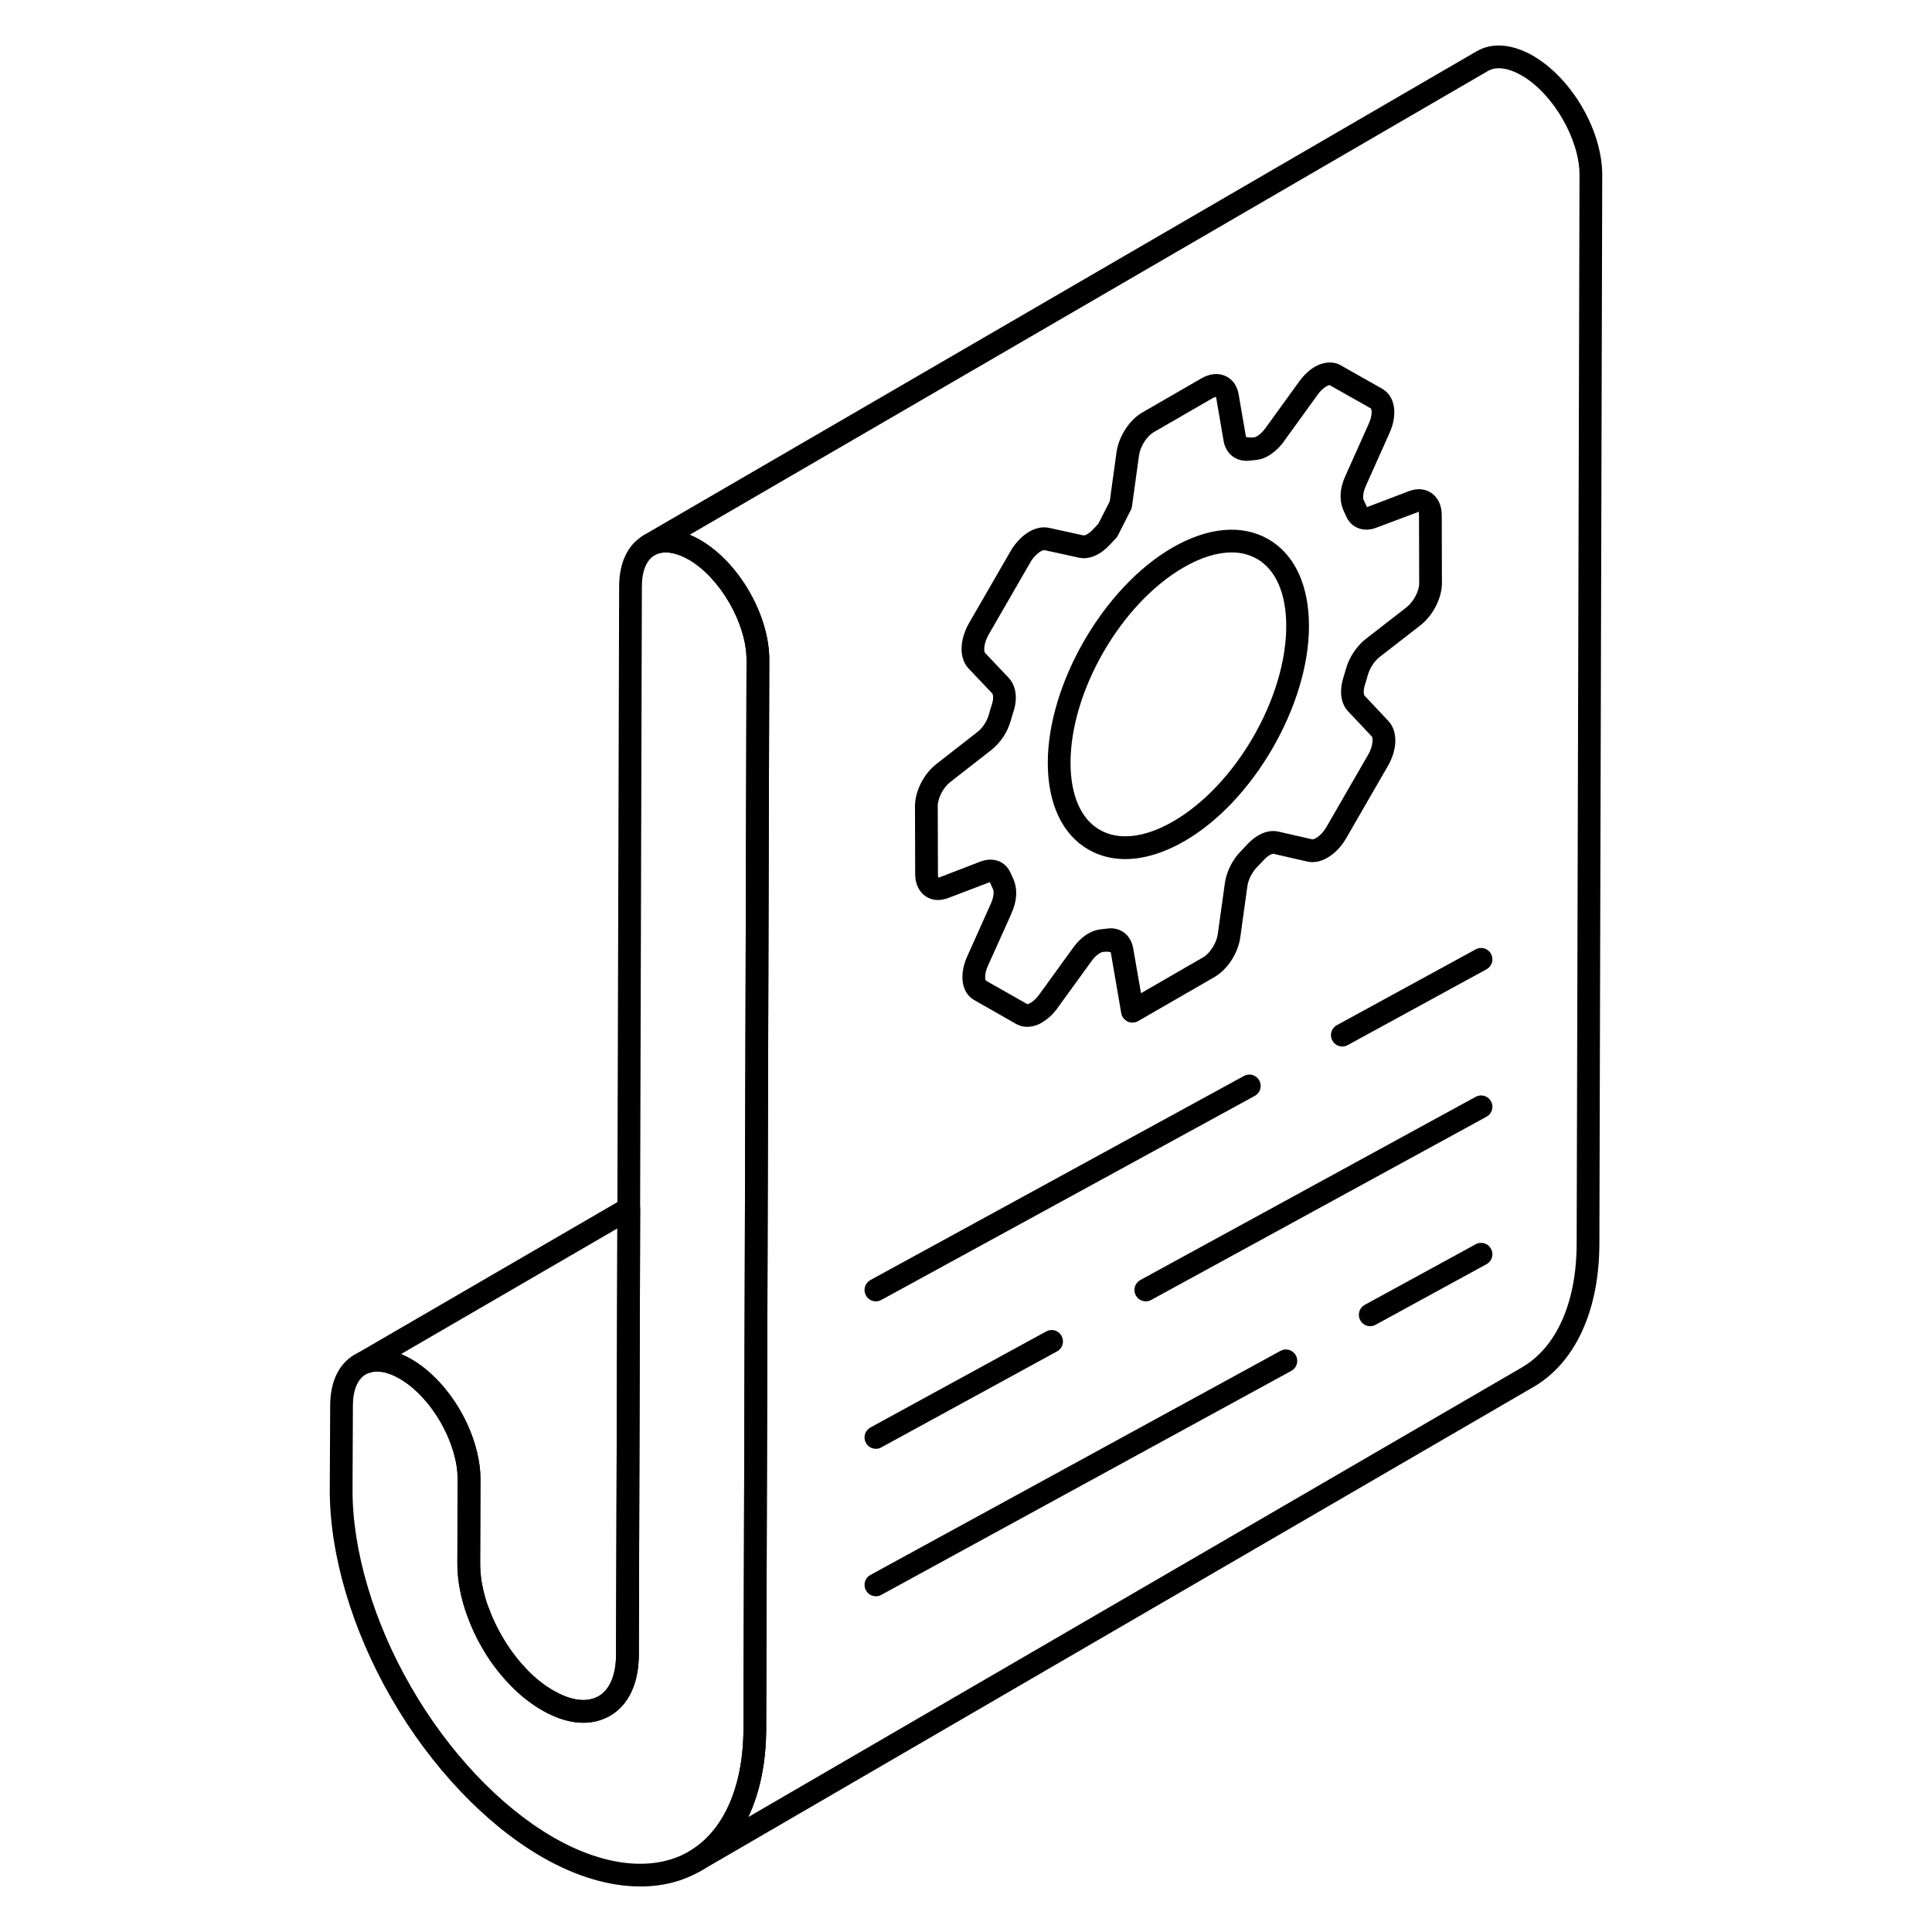 <svg width="80" height="80" viewBox="0 0 80 80" fill="none" xmlns="http://www.w3.org/2000/svg">
<path d="M24.149 71.337C23.679 71.337 23.113 71.201 22.451 70.819C21.93 70.519 21.459 70.14 21.055 69.695C20.625 69.244 20.253 68.741 19.947 68.198C19.71 67.791 19.513 67.362 19.358 66.916C19.289 66.748 19.231 66.575 19.185 66.399C19.116 66.145 19.058 65.888 19.012 65.629C18.969 65.331 18.945 65.031 18.942 64.73L18.954 61.233C18.954 60.965 18.916 60.662 18.84 60.362C18.658 59.627 18.332 58.934 17.881 58.325C17.76 58.157 17.626 57.999 17.481 57.851C17.413 57.771 17.339 57.696 17.26 57.627C17.049 57.42 16.814 57.241 16.559 57.092C16.127 56.841 15.792 56.725 15.399 56.812C15.173 56.922 14.832 56.854 14.712 56.628C14.592 56.405 14.606 56.144 14.825 56.017L25.801 49.64C25.873 49.599 25.955 49.577 26.038 49.576C26.121 49.576 26.202 49.598 26.274 49.639C26.42 49.724 26.509 49.88 26.509 50.047L26.45 68.529C26.45 69.718 26.022 70.614 25.247 71.055C24.912 71.242 24.534 71.338 24.149 71.337ZM16.612 56.066C17.086 56.277 17.52 56.569 17.893 56.929C17.971 56.998 18.07 57.094 18.168 57.207C18.327 57.365 18.481 57.558 18.637 57.762C19.173 58.496 19.568 59.339 19.754 60.141C19.847 60.507 19.898 60.888 19.898 61.235L19.885 64.731C19.885 64.978 19.906 65.23 19.94 65.479C19.98 65.685 20.024 65.908 20.091 66.141C20.132 66.287 20.173 66.435 20.235 66.579C20.372 66.977 20.545 67.352 20.764 67.73C21.048 68.232 21.377 68.675 21.74 69.049C22.107 69.45 22.5 69.767 22.916 70.002C23.431 70.298 24.167 70.579 24.786 70.235C25.25 69.971 25.507 69.365 25.507 68.529L25.565 50.866L16.612 56.066ZM28.735 77.562C28.632 77.562 28.531 77.528 28.449 77.465C28.367 77.402 28.308 77.314 28.282 77.214C28.255 77.114 28.262 77.008 28.301 76.912C28.341 76.817 28.411 76.737 28.5 76.685L28.562 76.648C29.975 75.808 30.784 73.964 30.784 71.573L30.912 27.322C30.912 25.826 29.818 23.924 28.522 23.173C27.968 22.857 27.454 22.787 27.113 22.984L27.108 22.986C27.055 23.017 26.996 23.037 26.934 23.046C26.873 23.054 26.811 23.05 26.751 23.034C26.691 23.019 26.635 22.991 26.586 22.954C26.537 22.916 26.495 22.869 26.464 22.816C26.433 22.762 26.413 22.703 26.404 22.642C26.396 22.581 26.4 22.518 26.416 22.459C26.432 22.399 26.459 22.343 26.497 22.294C26.534 22.244 26.581 22.203 26.634 22.172L26.642 22.168L61.139 2.126C61.782 1.749 62.614 1.814 63.482 2.311C65.1 3.252 66.356 5.428 66.345 7.267L66.227 51.528C66.215 54.304 65.206 56.464 63.459 57.454L29.04 77.459L28.968 77.5C28.897 77.541 28.817 77.562 28.735 77.562ZM28.558 22.144C28.701 22.202 28.846 22.274 28.992 22.357C30.598 23.288 31.854 25.47 31.854 27.324L31.725 71.574C31.725 72.977 31.468 74.221 30.986 75.24L62.989 56.639C64.44 55.815 65.275 53.953 65.286 51.525L65.404 7.266V7.262C65.413 5.78 64.319 3.886 63.013 3.127C62.451 2.806 61.954 2.739 61.613 2.939L28.558 22.144Z" fill="black"/>
<path d="M26.518 78.115C25.245 78.115 23.841 77.704 22.432 76.889C20.104 75.544 17.837 73.154 16.212 70.332C14.58 67.514 13.648 64.362 13.655 61.687L13.672 58.193C13.675 57.211 14.033 56.466 14.682 56.092C15.333 55.715 16.165 55.782 17.025 56.278C18.637 57.208 19.894 59.389 19.889 61.242L19.879 64.739C19.875 65.665 20.193 66.727 20.771 67.73C21.349 68.731 22.112 69.54 22.92 70.005C23.431 70.3 24.167 70.58 24.782 70.239C25.244 69.971 25.505 69.361 25.512 68.528L25.637 24.272C25.64 23.291 25.999 22.545 26.647 22.171C27.299 21.798 28.129 21.862 28.989 22.357C30.601 23.287 31.859 25.468 31.854 27.321L31.728 71.58C31.719 74.354 30.712 76.513 28.962 77.5C28.24 77.912 27.411 78.115 26.518 78.115ZM15.605 56.797C15.446 56.793 15.29 56.832 15.151 56.908C14.806 57.106 14.614 57.564 14.613 58.195L14.598 61.691C14.591 64.205 15.476 67.182 17.026 69.861C18.572 72.546 20.713 74.808 22.902 76.073C25.006 77.29 27.048 77.508 28.498 76.681C29.945 75.864 30.78 74.004 30.786 71.576L30.912 27.318C30.916 25.824 29.82 23.924 28.519 23.173C27.973 22.857 27.46 22.79 27.116 22.987C26.771 23.185 26.58 23.642 26.579 24.274L26.454 68.534C26.444 69.716 26.015 70.611 25.247 71.055C24.462 71.496 23.471 71.408 22.449 70.82C21.487 70.265 20.626 69.36 19.955 68.2C19.286 67.039 18.933 65.84 18.936 64.737L18.947 61.239C18.952 59.745 17.855 57.845 16.554 57.094C16.213 56.897 15.886 56.797 15.605 56.797Z" fill="black"/>
<path d="M21.402 69.847C21.34 69.847 21.277 69.835 21.219 69.81C21.161 69.786 21.109 69.75 21.065 69.705C20.631 69.252 20.255 68.746 19.947 68.199C19.71 67.791 19.513 67.362 19.358 66.917C19.322 66.801 19.332 66.675 19.387 66.567C19.441 66.459 19.535 66.375 19.65 66.335C19.764 66.294 19.89 66.299 20 66.349C20.111 66.398 20.198 66.489 20.244 66.601C20.385 66.986 20.565 67.366 20.776 67.73C21.052 68.217 21.387 68.674 21.745 69.054C21.808 69.121 21.85 69.205 21.866 69.296C21.883 69.386 21.872 69.48 21.835 69.564C21.799 69.649 21.738 69.721 21.662 69.771C21.585 69.822 21.495 69.847 21.402 69.847ZM42.532 42.519C42.373 42.52 42.217 42.48 42.079 42.401L40.343 41.412C39.825 41.127 39.7 40.386 40.046 39.612L41.025 37.428C41.165 37.117 41.157 36.894 41.118 36.818L40.986 36.528L39.241 37.193C38.9 37.317 38.577 37.285 38.319 37.107C38.048 36.919 37.897 36.594 37.895 36.194L37.888 33.383C37.886 32.764 38.248 32.046 38.773 31.637L40.472 30.311C40.686 30.146 40.865 29.872 40.943 29.598C40.984 29.447 41.03 29.3 41.08 29.145C41.157 28.898 41.112 28.742 41.087 28.715L40.099 27.673C39.712 27.255 39.725 26.506 40.125 25.802L41.847 22.819C42.05 22.471 42.324 22.186 42.62 22.014C42.904 21.852 43.193 21.801 43.452 21.86L44.871 22.171C44.925 22.167 44.977 22.148 45.023 22.118C45.108 22.067 45.185 22.003 45.252 21.93L45.48 21.688L45.952 20.76L46.234 18.715C46.33 18.059 46.77 17.386 47.305 17.078L49.746 15.668C50.094 15.467 50.452 15.433 50.753 15.574C51.035 15.705 51.225 15.968 51.287 16.315L51.594 18.095C51.733 18.127 51.834 18.114 51.933 18.111C51.933 18.11 51.978 18.102 52.057 18.058C52.17 17.991 52.294 17.873 52.4 17.728L53.807 15.783C53.993 15.527 54.213 15.321 54.445 15.187C54.818 14.974 55.21 14.95 55.516 15.126L57.251 16.108C57.764 16.411 57.883 17.152 57.545 17.912L56.56 20.113C56.419 20.425 56.435 20.642 56.466 20.701L56.519 20.817L56.605 20.999L58.354 20.333C58.688 20.209 59.013 20.238 59.272 20.414C59.547 20.604 59.699 20.93 59.7 21.332L59.707 24.142C59.708 24.759 59.343 25.479 58.819 25.891L57.118 27.212C56.906 27.38 56.718 27.671 56.64 27.948C56.604 28.078 56.566 28.213 56.52 28.351C56.438 28.613 56.475 28.774 56.499 28.802L57.491 29.855C57.881 30.273 57.872 31.024 57.467 31.721L55.741 34.712C55.541 35.058 55.267 35.343 54.967 35.515C54.692 35.677 54.41 35.733 54.146 35.678L52.719 35.352C52.722 35.353 52.674 35.349 52.574 35.407C52.486 35.461 52.405 35.527 52.337 35.605L52.054 35.901C51.847 36.113 51.692 36.415 51.652 36.69L51.357 38.818C51.263 39.474 50.825 40.147 50.29 40.457L47.128 42.281C47.062 42.319 46.988 42.341 46.911 42.344C46.835 42.347 46.759 42.331 46.69 42.298C46.621 42.266 46.561 42.216 46.515 42.155C46.47 42.094 46.439 42.023 46.427 41.947L45.994 39.432C45.892 39.397 45.791 39.408 45.684 39.415C45.665 39.418 45.617 39.424 45.538 39.469C45.406 39.552 45.292 39.661 45.204 39.789L43.78 41.753C43.611 41.991 43.395 42.191 43.145 42.341C42.96 42.454 42.748 42.516 42.531 42.52L42.532 42.519ZM41.012 35.595C41.385 35.595 41.7 35.799 41.854 36.165L41.927 36.326C42.147 36.766 42.123 37.281 41.888 37.804L41.845 37.91L40.905 39.998C40.754 40.334 40.79 40.562 40.82 40.604L42.547 41.584C42.542 41.579 42.594 41.572 42.675 41.525C42.811 41.44 42.929 41.329 43.02 41.198L44.443 39.235C44.621 38.988 44.838 38.786 45.067 38.653C45.251 38.547 45.438 38.488 45.62 38.477C45.699 38.47 45.778 38.461 45.857 38.45C46.388 38.375 46.833 38.717 46.924 39.274L47.247 41.126L49.819 39.64C50.101 39.477 50.374 39.05 50.425 38.687L50.721 36.557C50.792 36.081 51.039 35.59 51.387 35.239L51.628 34.984C51.79 34.809 51.945 34.684 52.105 34.591C52.384 34.431 52.665 34.375 52.927 34.433L54.348 34.757C54.402 34.748 54.453 34.729 54.498 34.7C54.656 34.608 54.811 34.441 54.927 34.24L56.653 31.25C56.872 30.872 56.851 30.555 56.806 30.498L55.814 29.446C55.52 29.132 55.45 28.615 55.626 28.062C55.666 27.937 55.701 27.815 55.734 27.695C55.866 27.225 56.166 26.766 56.538 26.47L58.239 25.148C58.534 24.917 58.767 24.475 58.766 24.145L58.758 21.334C58.758 21.223 58.73 21.181 58.728 21.181L58.685 21.215L56.979 21.855C56.456 22.054 55.944 21.855 55.74 21.374L55.668 21.217C55.44 20.762 55.466 20.252 55.7 19.728L56.685 17.528C56.838 17.184 56.799 16.954 56.767 16.913L55.052 15.945C55.053 15.948 55.005 15.951 54.914 16.003C54.778 16.089 54.66 16.201 54.568 16.334L53.161 18.281C52.992 18.519 52.776 18.721 52.526 18.873C52.343 18.979 52.161 19.038 51.985 19.049C51.9 19.054 51.832 19.065 51.759 19.074C51.197 19.135 50.765 18.812 50.667 18.258L50.361 16.478C50.367 16.431 50.318 16.424 50.217 16.484L47.777 17.894C47.487 18.061 47.22 18.48 47.166 18.847L46.873 20.968C46.866 21.02 46.851 21.069 46.827 21.115L46.287 22.178C46.265 22.222 46.236 22.262 46.201 22.298L45.938 22.574C45.799 22.724 45.648 22.845 45.492 22.935C45.214 23.095 44.927 23.152 44.665 23.09L43.245 22.779C43.231 22.782 43.177 22.782 43.09 22.831C42.911 22.947 42.764 23.105 42.661 23.292L40.941 26.271C40.718 26.665 40.739 26.974 40.785 27.031L41.777 28.077C42.068 28.398 42.141 28.9 41.977 29.431C41.93 29.579 41.887 29.713 41.85 29.852C41.713 30.326 41.434 30.746 41.05 31.055L39.352 32.38C39.058 32.609 38.827 33.051 38.83 33.38L38.838 36.193C38.838 36.305 38.866 36.344 38.866 36.344L40.607 35.672C40.746 35.621 40.883 35.595 41.012 35.595Z" fill="black"/>
<path d="M46.592 35.573C46.039 35.573 45.526 35.441 45.069 35.179C43.99 34.558 43.392 33.289 43.386 31.608C43.378 28.332 45.692 24.326 48.545 22.677C50.022 21.825 51.432 21.7 52.519 22.327C53.6 22.948 54.198 24.219 54.202 25.905C54.212 29.178 51.9 33.182 49.049 34.828C48.191 35.322 47.355 35.573 46.592 35.573ZM50.995 22.875C50.398 22.875 49.725 23.084 49.017 23.492C46.422 24.989 44.319 28.628 44.329 31.606C44.332 32.938 44.762 33.917 45.539 34.362C46.323 34.813 47.403 34.692 48.578 34.013C51.169 32.517 53.27 28.88 53.26 25.907C53.257 24.572 52.828 23.59 52.049 23.142C51.727 22.962 51.363 22.869 50.995 22.875ZM36.269 53.886C36.184 53.886 36.101 53.864 36.028 53.82C35.955 53.777 35.896 53.715 35.856 53.64C35.826 53.586 35.807 53.526 35.801 53.465C35.794 53.404 35.8 53.341 35.817 53.282C35.834 53.223 35.864 53.168 35.903 53.12C35.941 53.072 35.989 53.032 36.044 53.002L51.508 44.554C51.562 44.524 51.621 44.505 51.682 44.498C51.744 44.491 51.806 44.496 51.866 44.514C51.925 44.531 51.98 44.56 52.028 44.599C52.076 44.638 52.116 44.687 52.145 44.741C52.175 44.795 52.194 44.855 52.2 44.916C52.207 44.978 52.201 45.04 52.184 45.099C52.166 45.159 52.137 45.214 52.098 45.262C52.059 45.31 52.011 45.35 51.957 45.379L36.495 53.827C36.426 53.866 36.349 53.886 36.27 53.886H36.269ZM55.582 43.333C55.497 43.333 55.414 43.31 55.342 43.267C55.269 43.224 55.21 43.162 55.17 43.087C55.14 43.033 55.121 42.974 55.114 42.912C55.108 42.851 55.113 42.789 55.13 42.73C55.147 42.67 55.176 42.615 55.215 42.567C55.254 42.519 55.301 42.479 55.356 42.45L61.103 39.312C61.157 39.282 61.216 39.262 61.278 39.255C61.339 39.248 61.402 39.254 61.461 39.271C61.52 39.289 61.576 39.318 61.624 39.357C61.672 39.396 61.711 39.444 61.74 39.499C61.77 39.553 61.789 39.613 61.796 39.674C61.802 39.736 61.797 39.798 61.779 39.857C61.762 39.916 61.733 39.971 61.694 40.02C61.655 40.068 61.607 40.107 61.552 40.137L55.806 43.275C55.738 43.314 55.66 43.333 55.582 43.333ZM36.269 59.992C36.184 59.992 36.101 59.969 36.028 59.926C35.955 59.882 35.896 59.82 35.856 59.745C35.826 59.691 35.807 59.631 35.801 59.57C35.794 59.509 35.8 59.447 35.818 59.388C35.835 59.328 35.864 59.273 35.903 59.225C35.942 59.178 35.99 59.138 36.044 59.108L43.32 55.132C43.374 55.102 43.434 55.083 43.496 55.076C43.557 55.069 43.62 55.074 43.679 55.092C43.738 55.109 43.794 55.139 43.842 55.178C43.889 55.217 43.929 55.265 43.958 55.32C43.988 55.374 44.007 55.434 44.013 55.495C44.02 55.557 44.014 55.619 43.997 55.678C43.979 55.737 43.95 55.793 43.911 55.841C43.872 55.889 43.824 55.928 43.77 55.958L36.493 59.933C36.425 59.972 36.347 59.992 36.269 59.992ZM47.445 53.886C47.361 53.886 47.277 53.864 47.205 53.82C47.132 53.777 47.072 53.715 47.032 53.64C47.002 53.586 46.984 53.526 46.977 53.465C46.97 53.404 46.976 53.341 46.993 53.282C47.011 53.223 47.04 53.168 47.079 53.12C47.118 53.072 47.166 53.032 47.22 53.002L61.103 45.418C61.157 45.388 61.216 45.369 61.278 45.362C61.34 45.355 61.402 45.361 61.461 45.378C61.52 45.396 61.576 45.425 61.624 45.464C61.672 45.503 61.711 45.551 61.74 45.606C61.77 45.66 61.789 45.72 61.795 45.781C61.802 45.842 61.796 45.904 61.779 45.963C61.761 46.023 61.732 46.078 61.693 46.126C61.654 46.173 61.606 46.213 61.552 46.242L47.67 53.827C47.601 53.866 47.524 53.886 47.445 53.886ZM36.269 66.098C36.184 66.098 36.101 66.075 36.028 66.032C35.955 65.989 35.896 65.927 35.856 65.852C35.826 65.798 35.807 65.738 35.801 65.677C35.794 65.615 35.8 65.553 35.817 65.494C35.834 65.435 35.864 65.379 35.903 65.331C35.941 65.283 35.989 65.244 36.044 65.214L53.02 55.938C53.075 55.907 53.134 55.888 53.196 55.882C53.258 55.875 53.32 55.88 53.379 55.898C53.439 55.915 53.494 55.944 53.542 55.984C53.59 56.023 53.63 56.071 53.659 56.126C53.689 56.18 53.708 56.24 53.714 56.301C53.721 56.363 53.715 56.425 53.698 56.484C53.68 56.543 53.651 56.599 53.612 56.647C53.574 56.694 53.525 56.734 53.471 56.764L36.495 66.039C36.426 66.078 36.349 66.098 36.27 66.098H36.269ZM56.737 54.914C56.652 54.914 56.569 54.892 56.497 54.848C56.425 54.805 56.365 54.743 56.325 54.668C56.295 54.614 56.276 54.555 56.27 54.493C56.263 54.432 56.269 54.37 56.286 54.311C56.303 54.251 56.332 54.196 56.371 54.148C56.41 54.1 56.458 54.06 56.512 54.031L61.103 51.523C61.157 51.492 61.216 51.473 61.278 51.467C61.34 51.46 61.402 51.465 61.461 51.483C61.52 51.5 61.576 51.529 61.624 51.569C61.672 51.608 61.711 51.656 61.74 51.711C61.77 51.765 61.789 51.824 61.796 51.886C61.802 51.947 61.797 52.01 61.779 52.069C61.762 52.128 61.733 52.183 61.694 52.231C61.655 52.279 61.607 52.319 61.552 52.348L56.962 54.855C56.893 54.894 56.815 54.914 56.737 54.914Z" fill="black"/>
</svg>
